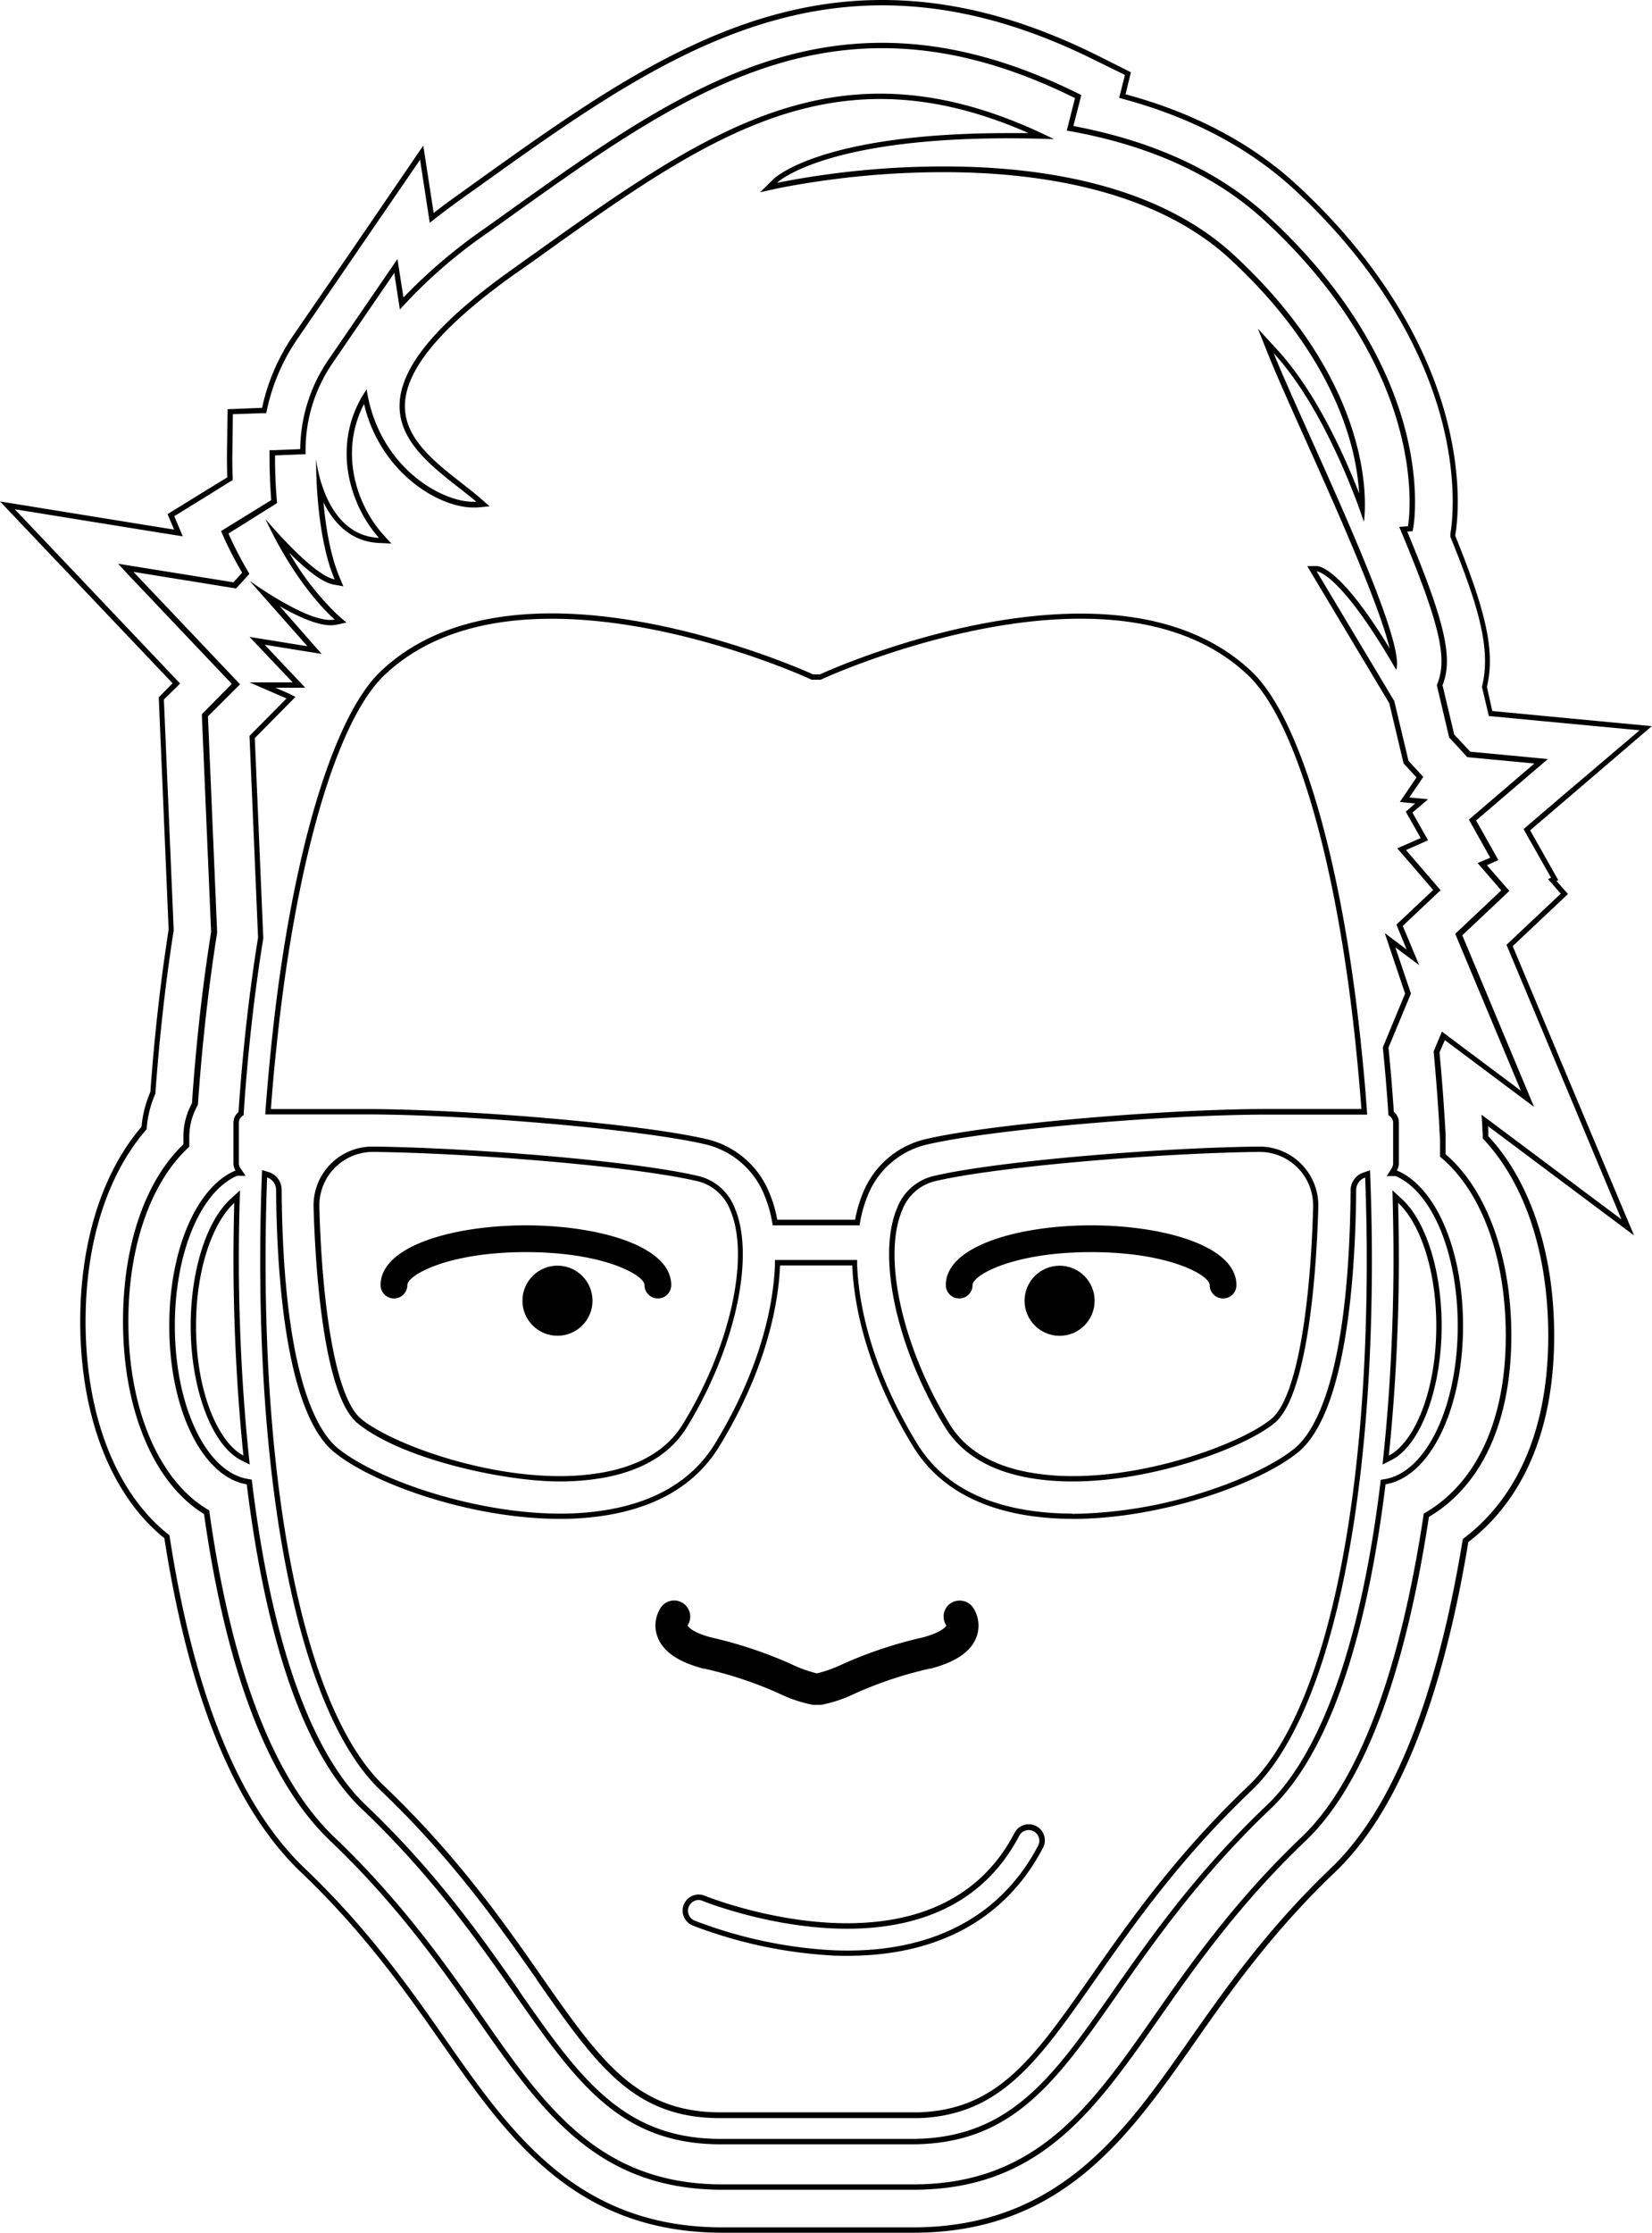 <svg viewBox="0 0 308.87 417.17"><style>.a{fill:#3878ff;}.b{fill:none;stroke:#3878ff;stroke-miterlimit:10;}.c{fill:#ce6e6e;}</style><path class="a" d="M261.13,218.71a.09.09,0,0,1,.06,0,.48.48,0,0,0,0-.12ZM44,218.63a.41.41,0,0,0,0,.11l0,0A.41.41,0,0,1,44,218.63Z"/><path class="b" d="M123,242.61a2.5,2.5,0,0,1-2.5-2.5c0-1.84-7.54-6.16-22.17-6.16s-22.17,4.32-22.17,6.16a2.5,2.5,0,0,1-5,0c0-7.33,13.67-11.16,27.17-11.16s27.17,3.83,27.17,11.16A2.5,2.5,0,0,1,123,242.61Z"/><circle class="b" cx="104.23" cy="243.03" r="6.55"/><path class="b" d="M228.67,242.61a2.5,2.5,0,0,1-2.5-2.5c0-1.84-7.54-6.16-22.16-6.16s-22.17,4.32-22.17,6.16a2.5,2.5,0,0,1-5,0c0-7.33,13.67-11.16,27.17-11.16s27.16,3.83,27.16,11.16A2.49,2.49,0,0,1,228.67,242.61Z"/><circle class="b" cx="198.11" cy="243.04" r="6.55"/><path class="b" d="M152.14,318.6a2.28,2.28,0,0,0,.45,0h.16Z"/><path class="b" d="M182.59,305.81c-1,2.75-3.82,4.7-8.55,5.95l-.14,0a72.82,72.82,0,0,0-14,4.64,25.62,25.62,0,0,1-6.37,2.14l-.16,0-.61,0-.61,0-.16,0a25.62,25.62,0,0,1-6.37-2.14,72.93,72.93,0,0,0-14-4.64l-.14,0c-4.74-1.25-7.53-3.2-8.56-5.95a6.11,6.11,0,0,1,.62-5.43,3,3,0,0,1,4.2-.81,3,3,0,0,1,.81,4.14s.45,1.18,4.4,2.23a79.67,79.67,0,0,1,15,5,24.49,24.49,0,0,0,4.79,1.72h0a24.49,24.49,0,0,0,4.79-1.72,79.56,79.56,0,0,1,15-5c3.94-1.05,4.39-2.22,4.4-2.23a3,3,0,0,1,.8-4.14,3.06,3.06,0,0,1,4.21.81A6.15,6.15,0,0,1,182.59,305.81Z"/><path class="a" d="M152.75,318.64h.16a2.28,2.28,0,0,0,.45,0Z"/><path class="a" d="M158.5,365.43c-1.12,0-2.27,0-3.42-.09a85.86,85.86,0,0,1-25.6-5.58,3,3,0,0,1-1.62-1.63,2.94,2.94,0,0,1,0-2.29,3,3,0,0,1,1.62-1.63,3,3,0,0,1,2.29,0c.43.18,42.75,17.18,57.89-11.69a3,3,0,1,1,5.31,2.79C188.07,358.47,175.46,365.43,158.5,365.43ZM130.63,355a1.9,1.9,0,0,0-.77.16,2,2,0,0,0,0,3.69,84.6,84.6,0,0,0,25.27,5.51c1.13.06,2.27.09,3.37.09,16.56,0,28.87-6.77,35.59-19.59a2,2,0,0,0,.14-1.52,2,2,0,0,0-2.51-1.31,1.93,1.93,0,0,0-1.17,1c-15.57,29.66-58.72,12.32-59.16,12.15A1.82,1.82,0,0,0,130.63,355Z"/><path class="a" d="M164.58,17.5v1c8.88,0,18,2.09,27.75,6.37l-3.81,0c-34.75,0-43.56,8.25-43.92,8.61l-2.49,2.44,3.41-.75a161.07,161.07,0,0,1,31-3c16.38,0,39,2.83,53.52,16.29,14.38,13.31,20.13,25.91,22.43,34.14a46.17,46.17,0,0,1,1.65,9.6c-2.63-6.8-8-18.89-15.28-26.81l-3.66-4,2,5c1.36,3.42,3.81,8.88,6.64,15.2,5.48,12.19,14,31.19,16,39.56-8.9-14.59-12.9-15.38-13.65-15.38h-1.76l.9,1.51,14.44,24.12,2.62,11,.06.26.18.19,2.23,2.41-2.17,3.19-.95,1.4,1.69.16,1.18.11-1.13,1-.63.54.41.71,2.38,4.21-3.14,1.39-1.24.54.88,1,5.84,6.78-6.38,6-.5.48.27.64,1.65,4-1.52-1.14-2.57-1.92,1,3,2.8,8.3-4.05,9.76-.1.23,0,.25c.41,4.1.75,8.14,1,12l0,.43.34.28a1.51,1.51,0,0,1,.57,1.17v7.62a1.46,1.46,0,0,1-.2.73l0,.07-1,1.55h1.66c6.85,2.94,11.62,14.43,11.62,28,0,15-5.87,27.36-13.65,28.63l-.74.12-.09.75c-3.62,29.53-11,50.3-21.23,60.07C223.57,349.91,215,362.17,208.13,372c-11.22,16.05-19.33,27.64-37.68,27.64H134.73c-18.35,0-26.46-11.59-37.67-27.64l0-.06c-6.89-9.86-15.47-22.13-28.67-34.67-10.27-9.77-17.61-30.54-21.23-60.07l-.09-.74-.74-.13c-7.77-1.29-13.64-13.6-13.64-28.63,0-13.56,4.77-25,11.61-28l1.62,0-1-1.48v0l-.06-.09a1.47,1.47,0,0,1-.2-.74v-7.63a1.48,1.48,0,0,1,.56-1.16l.35-.27,0-.44c.77-11.46,2-22.4,3.65-32.52v-.2l-1.58-37.26,6.61-6.69,1-1L54,129.58l-2.5-1.08h5.58l-1.6-1.69-6-6.35,7.9,1.28,2.76.44-1.85-2.09-6-6.83c3.18,1.82,6.91,3.57,9.52,3.57a5,5,0,0,0,1.06-.1l1.9-.41L63.23,115a52.31,52.31,0,0,1-9.15-11.71c2.77,2.75,6,5.53,8.3,5.93l1.82.33-.72-1.7c-1.75-4.16-2.6-9.55-3-14,1.82,3.7,5,7.34,10.33,7.6l2.37.11L71.6,99.84c-5.12-5.78-8.12-15.57-3.53-24.36a26.63,26.63,0,0,0,8.34,14c4.5,3.94,9.16,5.34,12,5.34.25,0,.49,0,.73,0l2.4-.21L89.71,93c-1-.87-2.11-1.72-3.25-2.62-5.35-4.18-10.89-8.51-10.75-14.73C75.86,69,82.53,61,96.1,51.31L99.41,49C123.2,31.93,142,18.5,164.58,18.5v-1M153.23,126H152l-.38-.17c-.24-.12-24.82-11.22-48.47-11.22-13.67,0-24.43,3.65-32,10.85-9.13,8.68-17,35.69-20.49,70.49-.37,3.66-.7,7.43-1,11.2l-.07,1.07H69.14c19.85.1,50.84,2.85,62.55,5.55A15.78,15.78,0,0,1,143,223.53a23.06,23.06,0,0,1,1.33,4.6l.15.82H160.7l.15-.82a23.24,23.24,0,0,1,1.33-4.61,15.79,15.79,0,0,1,11.31-9.71c11.72-2.7,42.71-5.45,62.58-5.55h19.54l-.07-1.07c-.26-3.65-.58-7.34-1-11.28-3.52-34.76-11.37-61.73-20.48-70.4-7.58-7.21-18.35-10.86-32-10.86-23.93,0-48.21,11.11-48.45,11.22l-.39.18M200.57,276.8c15.12,0,32.15-6.34,37.7-10.89,6.8-5.56,8-32.35,8.21-40.43a11,11,0,0,0-11-11.25h-.12c-18,.2-48.32,2.62-60.54,5.44a9.7,9.7,0,0,0-7.13,6.16c-3.78,9,0,26.2,9,40.83,3.1,5,8.51,8.26,16.07,9.53a47.64,47.64,0,0,0,7.77.61m-95.95,0a47.64,47.64,0,0,0,7.77-.61c7.56-1.27,13-4.48,16.07-9.53,9-14.63,12.79-31.81,9-40.83a9.7,9.7,0,0,0-7.13-6.16c-12.22-2.82-42.58-5.24-60.54-5.44h-.12a11,11,0,0,0-11,11.26c.21,8.07,1.41,34.86,8.21,40.42,8.23,6.75,27.51,10.89,37.7,10.89m95.89,6a52.1,52.1,0,0,1-8.7-.69c-9.35-1.56-16.14-5.7-20.2-12.29-6.83-11.11-10.83-23-11.27-33.4l0-1H144.89l0,1c-.44,10.44-4.44,22.3-11.27,33.41-4.06,6.59-10.85,10.73-20.2,12.29a52.1,52.1,0,0,1-8.7.69c-15.91,0-34.34-6.33-41.57-12.23-3.8-3.12-10.22-13.52-10.49-48.26A3.48,3.48,0,0,0,50.26,219L49,218.62,48.94,220c-.19,5.17-.29,10.37-.29,15.48,0,48.59,8.4,85.59,22.46,99,13.48,12.83,22.2,25.29,29.19,35.29l0,.05c11.31,16.18,18.13,25.94,34.39,25.94l37.12,0c15.27-.56,22.32-10.65,33-25.92l.08-.11c7-10,15.68-22.42,29.15-35.23,14.06-13.37,22.46-50.37,22.46-99,0-4.92-.1-10.13-.3-15.49l-.05-1.34-1.27.43a3.49,3.49,0,0,0-2.36,3.27c-.27,34.75-6.68,45.15-10.48,48.26-3.52,2.87-9.94,5.95-17.17,8.23a83.7,83.7,0,0,1-24.4,4M46.69,273.64l-.19-1.81c-1.61-15.6-1.85-29.5-1.85-36.4,0-3.54.05-7.12.15-10.66l.07-2.35L43.13,224c-4.54,4.13-7.48,13.44-7.48,23.73,0,11.8,4,22.35,9.41,25.09l1.63.82m211.8,0,1.63-.82c5.46-2.73,9.42-13.29,9.42-25.1,0-10.28-2.93-19.6-7.47-23.73l-1.73-1.58.06,2.35c.09,3.66.14,7.24.14,10.66,0,6.91-.24,20.83-1.86,36.41l-.19,1.81M164.59,17.5c-24,0-43.79,15-69.07,33C59.79,76,78.69,85,89.07,93.75c-.21,0-.42,0-.64,0-6,0-17.66-6.56-19.88-21C61.86,82.5,65.09,94,70.85,100.5,60.48,100,59.1,85.75,59.1,85.75s-.23,13.75,3.46,22.5C58.41,107.5,49.65,97,49.65,97s5,11.5,12.91,18.75a3.84,3.84,0,0,1-.85.08c-5,0-15.06-7.33-15.06-7.33l10.83,12.25L46.65,119l8.07,8.5H46.65l6.92,3-6.92,7,1.6,37.69c-1.66,10.21-2.89,21.24-3.66,32.61a2.47,2.47,0,0,0-.94,1.94v7.63a2.43,2.43,0,0,0,.35,1.26.41.41,0,0,0,0,.09l0,0c-7.16,3-12.35,14.65-12.35,29,0,15.73,6.24,28.25,14.48,29.62C49,300.51,55,326,67.66,338c13.15,12.5,21.7,24.74,28.58,34.58,11.39,16.3,19.62,28.07,38.49,28.07h35.72c18.87,0,27.1-11.77,38.5-28.07,6.87-9.84,15.43-22.08,28.57-34.58,12.67-12,18.69-37.51,21.53-60.67,8.24-1.35,14.49-13.88,14.49-29.62,0-14.35-5.19-26-12.35-29a.09.09,0,0,0-.06,0l.06-.09a2.46,2.46,0,0,0,.35-1.26v-7.62a2.52,2.52,0,0,0-.94-2c-.27-4.06-.61-8.08-1-12l4.2-10.1L260.88,177l4.46,3.33L262.27,173l7.07-6.67-6.46-7.5L267,157l-2.92-5.17,2.92-2.5L263.5,149l2.61-3.84-2.77-3L260.69,131l-14.52-24.25s4.26,0,14.87,18.41c2.15-5.83-17.91-46.58-22.9-59.16C248.51,77.25,255,97.5,255,97.5s4-23.67-24.28-49.84c-14.37-13.29-36.2-16.56-54.2-16.56a160.84,160.84,0,0,0-31.25,3.06s8.48-8.32,43.22-8.32q4,0,8.58.16c-12-5.95-22.62-8.5-32.52-8.5ZM151.74,127h1.71l.59-.27c.36-.17,24.53-11.13,48-11.13,11.58,0,23,2.66,31.32,10.58,9.21,8.76,16.77,36.12,20.18,69.78q.56,5.52,1,11.25H236.05c-19.42.1-50.72,2.8-62.78,5.58a16.73,16.73,0,0,0-12,10.29,23.64,23.64,0,0,0-1.39,4.82H145.32a23.54,23.54,0,0,0-1.39-4.81,16.73,16.73,0,0,0-12-10.29c-12.06-2.78-43.36-5.48-62.78-5.58H50.65q.41-5.69,1-11.17c3.4-33.7,11-61.1,20.19-69.87,8.32-7.92,19.72-10.57,31.3-10.57,23.5,0,47.68,10.95,48,11.12l.6.27ZM200.57,275.8a46.14,46.14,0,0,1-7.6-.6c-7.27-1.22-12.45-4.27-15.39-9.06-8.84-14.38-12.6-31.18-8.94-39.92a8.78,8.78,0,0,1,6.43-5.58c11.92-2.75,42.16-5.21,60.33-5.41h.11a10,10,0,0,1,10,10.23c-.43,16.9-2.74,35.51-7.84,39.68-5.37,4.39-22,10.66-37.07,10.66Zm-95.95,0c-15.1,0-31.7-6.27-37.07-10.66-5.1-4.17-7.41-22.78-7.84-39.68a10,10,0,0,1,10-10.23h.11c18.17.2,48.41,2.66,60.33,5.41a8.78,8.78,0,0,1,6.43,5.58c3.66,8.74-.1,25.54-8.94,39.92-2.94,4.79-8.12,7.84-15.39,9.06a46.05,46.05,0,0,1-7.6.6Zm95.89,8c16.73,0,35.07-6.63,42.2-12.46,9.12-7.46,10.73-33.51,10.85-49a2.48,2.48,0,0,1,1.68-2.33c.19,5.1.3,10.26.3,15.45,0,48.32-8.28,85.05-22.15,98.24-13.59,12.92-22.33,25.44-29.36,35.49-10.8,15.45-17.44,24.95-32.22,25.49l-37.08,0c-15.74,0-22.45-9.6-33.57-25.51-7-10.05-15.78-22.57-29.36-35.49-13.87-13.19-22.15-49.92-22.15-98.24,0-5.19.1-10.35.29-15.44a2.46,2.46,0,0,1,1.68,2.33c.12,15.51,1.73,41.55,10.86,49,7.13,5.83,25.47,12.46,42.2,12.46a53.56,53.56,0,0,0,8.87-.7c9.65-1.62,16.67-5.92,20.88-12.76,7.68-12.49,11-24.44,11.42-33.89h13.49c.4,9.45,3.75,21.4,11.42,33.88,4.21,6.84,11.23,11.14,20.88,12.76a53.56,53.56,0,0,0,8.87.7Zm59.16-11.85a364.69,364.69,0,0,0,1.87-36.51c0-3.56-.05-7.13-.14-10.69,3.84,3.5,7.14,12,7.14,23,0,12.63-4.34,21.94-8.87,24.21Zm-214.16,0c-4.53-2.28-8.86-11.58-8.86-24.2,0-11,3.3-19.49,7.15-23-.1,3.56-.15,7.13-.15,10.69,0,7.23.26,21,1.86,36.5Z"/><path class="a" d="M69.14,207.26h0Z"/><path class="c" d="M164.92,1c12.86,0,25.83,3.33,39.63,10.17L210.33,14l-.84,3.34-.24.95.95.26C222.91,22,233.6,27.67,242,35.41c17.36,16.08,24.43,31.84,27.31,42.23,3.34,12.13,2.14,20.53,1.86,22.1l0,.25,0,.28.1.26c5.09,12.56,7.53,20.67,5.86,27.57l-.06.24.06.23,1.07,4.51.16.7.72.07,8.7.83,18.77,1.77L292.1,148.72l-6.62,5.66-.62.53.4.72.38.68L290,164l-.57.25.88,1,1.5,1.73-5.58,5.25-4.06,3.83-.5.48.27.64,9.87,23.57,11.35,27.09-23.52-17.59-.85-.64L277,208.29l.15,2.18c0,.43,0,.85.07,1.28l0,.59,0,.36.25.27c7.76,8.37,12,21.37,12,36.61,0,21.33-8.51,32.3-15.66,37.74l-.31.25-.07.39c-4.88,29.66-13.17,50.23-24.65,61.15-12,11.45-20,22.93-26.49,32.17-12,17.15-24.41,34.89-51.61,34.89H135.06c-27.22,0-39.62-17.75-51.61-34.91C77,372,69,360.55,57,349.11c-12.2-11.6-20.7-32.41-25.26-61.86l-.06-.39-.3-.24C21.59,278.78,16,264.3,16,246.89c0-14.6,4-27.27,11.23-35.69l.21-.24,0-.32A19.73,19.73,0,0,1,29,204.46l.06-.16,0-.17c.77-10.55,1.91-20.73,3.41-30.25v-.2l-1.68-39.49-.15-3.49L33,128.39l.68-.69L33,127,19.07,112.33,2.76,95.15l23.39,3.78,6.24,1,1.78.28-.7-1.66-.89-2.1,5.85-3.61L43,90l.5-.3,0-.59c-.08-2.1-.07-3.59-.06-4.14l.1-7.58L49,77.2l.77,0,.17-.76A37.14,37.14,0,0,1,55.69,63.2L67.11,46.52,78.54,29.85l1.55,10.09.26,1.69,1.34-1.05c1.5-1.17,3.09-2.35,4.86-3.62l3.29-2.34C114,17.33,136.86,1,164.92,1M75.43,55.59l-.73-4.7-.39-2.5-1.42,2.08L61.45,67.16a30,30,0,0,0-5.32,16.76l-4.74.19-1,0v.95c0,.93,0,4.21.32,8.39l-8.64,5.32-.74.45.34.79a69.43,69.43,0,0,0,3.6,7l-1.62,1.79-18.66-3-2.92-.47,2,2.15,19.27,20.3-5.28,5.34-.31.31,0,.43,1.72,40.29c-1.6,10-2.81,20.77-3.58,32a12.85,12.85,0,0,0-1.6,6.21v1.45C27.14,220.65,23,232.67,23,246.89c0,16.58,5.79,30.29,15.15,36C42.33,312.52,50.29,333.1,61.79,344c12.52,11.91,20.77,23.73,27.4,33.22,12,17.13,22.3,31.92,45.87,31.92h35.72c23.56,0,33.9-14.8,45.88-31.93,6.64-9.5,14.91-21.32,27.4-33.21,10.78-10.25,18.55-30.63,23.1-60.58,9.94-5.87,15.41-17.87,15.41-33.87,0-14.65-4.58-27.27-12.29-33.89v-2.9l0-.67c0-.49-.05-1-.08-1.45-.25-4.48-.61-9.2-1.06-14l1-2.3,13.74,10.28,2.94,2.2-1.42-3.39-12-28.68,8.1-7.63.69-.66-.62-.72L278,161.66l1.13-.51,1-.44-.54-1-3.61-6.41,11.62-9.94,1.79-1.53-2.35-.23-12.15-1.15-3-3.2-2.18-9.21.11-.3c1.83-5,.26-11.7-6.72-28.43l.24,0,.78-.06.13-.77c.06-.31,1.34-7.88-1.73-19-2.62-9.5-9.14-24-25.3-38.93-9.15-8.47-21.44-14.17-36.53-17l1.28-5,.2-.79-.73-.36C188.63,11.09,176.68,8,164.92,8c-25.82,0-46.77,15-71,32.33l-3.28,2.34A99.14,99.14,0,0,0,75.43,55.59M164.92,0c-28.39,0-51.36,16.43-75.68,33.82L86,36.15Q83.39,38,81.08,39.79L79.14,27.2,66.29,46,54.86,62.63A38.4,38.4,0,0,0,49,76.2l-6.44.26L42.43,85c0,.76,0,2.23.06,4.19L37.91,92l-6.58,4.06,1.22,2.89-6.24-1L0,93.69,18.34,113l13.93,14.67-2.59,2.62.17,3.92,1.68,39.49c-1.5,9.55-2.65,19.75-3.42,30.34a20.82,20.82,0,0,0-1.65,6.49C19.13,219.07,15,232.05,15,246.89c0,17.8,5.8,32.53,15.73,40.51,4.6,29.68,13.19,50.67,25.56,62.43,11.93,11.35,19.93,22.8,26.35,32,12.14,17.38,24.7,35.34,52.43,35.34h35.72c27.73,0,40.29-18,52.44-35.34,6.43-9.21,14.45-20.67,26.35-32,11.64-11.07,20-31.82,24.95-61.71,7.23-5.51,16.05-16.71,16.05-38.54,0-15.49-4.44-28.81-12.31-37.29l0-.59c0-.43,0-.86-.07-1.3l.85.64,26.46,19.79L292.7,200.35l-9.87-23.57,4.06-3.83,6.27-5.91L291,164.59l.34-.15-4.87-8.62-.38-.68,6.62-5.66,16.12-13.8-21.12-2-8.7-.83L278,128.34c1.67-6.88-.45-14.74-5.9-28.19l0-.25c.28-1.59,1.52-10.16-1.89-22.53-2.91-10.52-10.05-26.45-27.59-42.69-8.5-7.87-19.3-13.59-32.18-17.06l1-4.12L205,10.27C191.05,3.36,177.94,0,164.92,0ZM74.76,57.84A92.78,92.78,0,0,1,91.2,43.48l3.28-2.34C118.6,23.89,139.44,9,164.92,9c11.6,0,23.4,3.05,36.07,9.33l-1.54,6.07c15.41,2.68,27.83,8.33,37.08,16.89,16,14.8,22.43,29.09,25,38.47,2.92,10.59,1.85,17.78,1.71,18.57l-1.63.12c7.65,18.17,8.93,24.4,7.24,29l-.21.59,2.31,9.76,3.39,3.67,12.54,1.19-12.25,10.48,4,7.12-2.36,1,4.41,5.11-8.6,8.11,12.28,29.32-14.77-11.05-1.55,3.71c.44,4.68.81,9.44,1.08,14.24,0,.71.08,1.41.12,2.12v3.31l.17.14c7.42,6.2,12.12,18.34,12.12,33.28,0,16.9-6.18,28.07-15.33,33.25-3.42,22.77-10,48.21-22.87,60.48-12.56,11.95-20.86,23.82-27.53,33.36-11.82,16.91-22,31.5-45.06,31.5H135.06c-23,0-33.24-14.59-45-31.49-6.67-9.55-15-21.42-27.53-33.37-13.42-12.76-20.12-37.45-23.42-61.08C30,277,24,263.74,24,246.89c0-14.44,4.4-26.27,11.39-32.63v-1.89A11.87,11.87,0,0,1,37,206.45c.77-11.21,2-22.09,3.6-32.21l-1.72-40.39,6-6-19.93-21,19.19,3.1,2.49-2.73a71.21,71.21,0,0,1-3.92-7.53L51.8,94c-.41-4.6-.38-8.16-.37-8.91l5.71-.23a28.75,28.75,0,0,1,5.14-17.16L73.71,51l1.05,6.8Z"/></svg>
